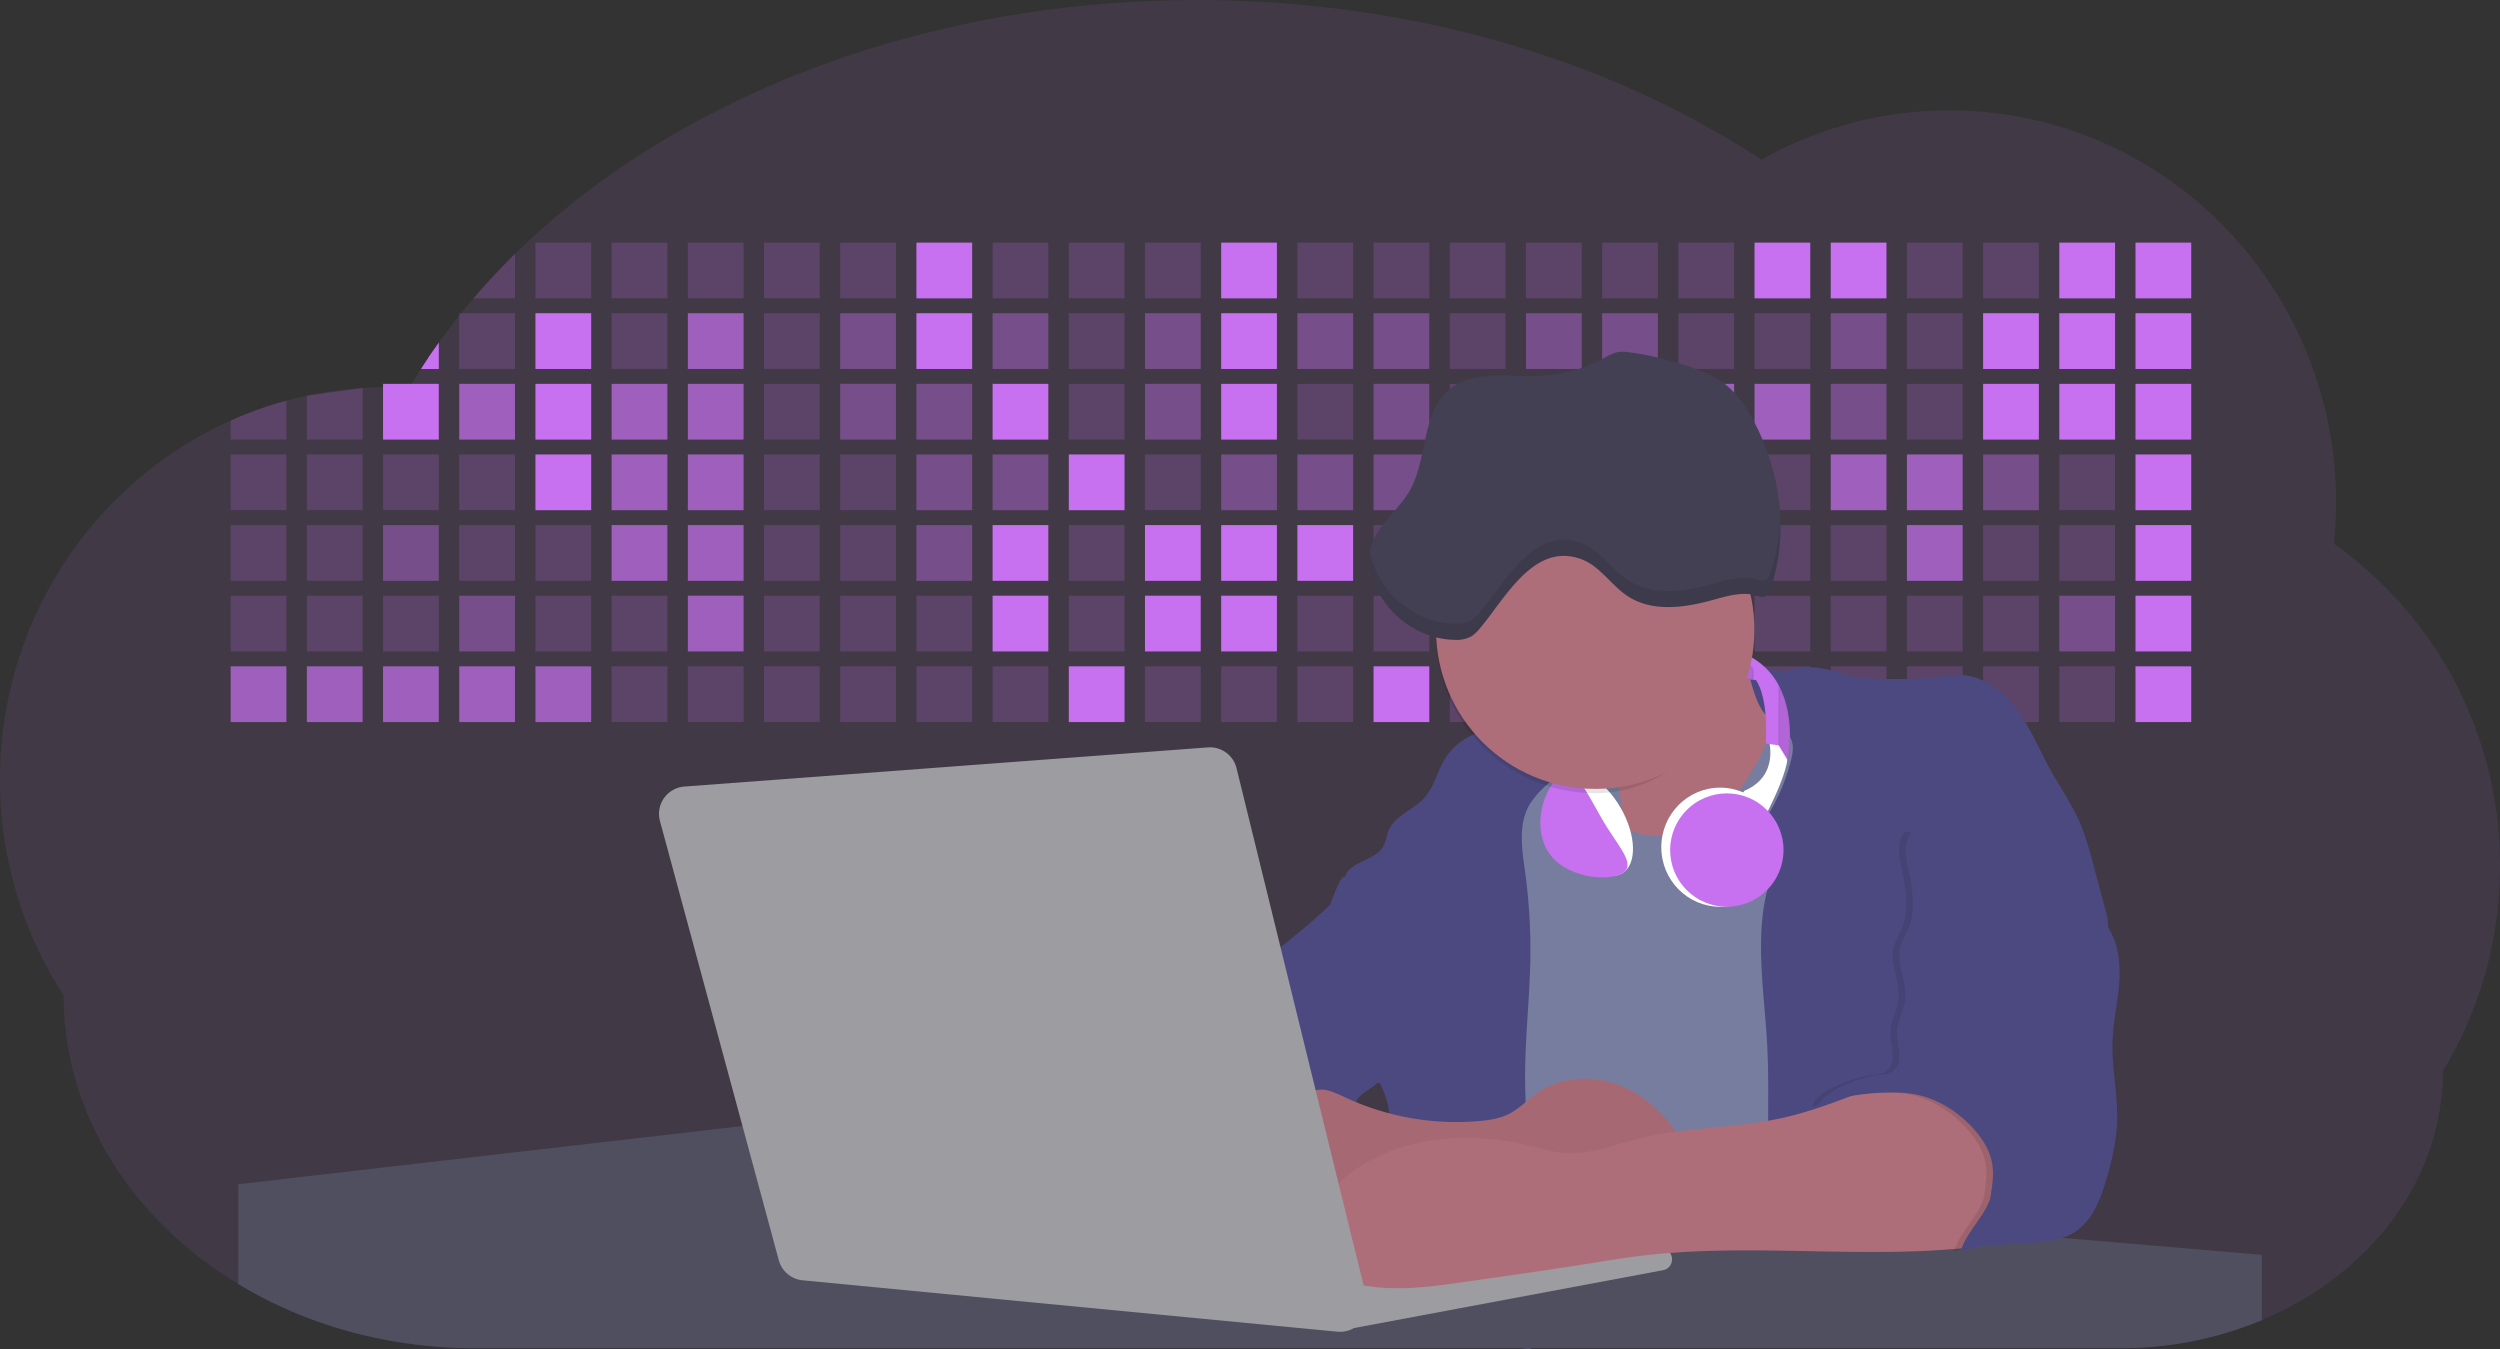 <svg id="aa7bae02-e79e-4d6b-a496-aba15f39787c" data-name="Layer 1" xmlns="http://www.w3.org/2000/svg" width="1144" height="617.32" viewBox="0 0 1144 617.32"><rect x="0" y="0" width="1144" height="617.32" fill="#333333" stroke="none"/><title>developer activity</title><path d="M1172,537.57a181.92,181.92,0,0,1-6.85,49.6,180.06,180.06,0,0,1-19.27,44.28c0,50.1-33.82,93.4-82.91,114a167.3,167.3,0,0,1-64.73,12.8H245.17c-40.25,0-77.55-10.86-108.14-29.36A185.76,185.76,0,0,1,112.2,711c-34-29.22-55.08-69.6-55.08-114.2A180.5,180.5,0,0,1,28,498.08c0-73.36,43.39-136.44,105.55-164.29a174.52,174.52,0,0,1,25.51-9.12q4.63-1.26,9.36-2.26a175.39,175.39,0,0,1,25.51-3.5q4.65-.29,9.35-.33H205c3.46,0,6.89.12,10.3.32l1.12-1.9q2.06-3.44,4.22-6.81,3.9-6.14,8.18-12.1,4.48-6.29,9.35-12.38l.83-1q2.76-3.44,5.64-6.8,9-10.49,19-20.35c72.11-70.68,185.08-116.18,312.08-116.18,98.82,0,189.15,27.55,258.34,73.07A174.18,174.18,0,0,1,920,191.86c97.74,0,177,80.37,177,179.51a184.9,184.9,0,0,1-1,18.78A180,180,0,0,1,1172,537.57Z" transform="translate(-28 -141.34)" fill="#c770f0" opacity="0.1"/><path d="M263.66,257.52v20.35h-19Q253.59,267.39,263.66,257.52Z" transform="translate(-28 -141.34)" fill="#c770f0" opacity="0.2"/><rect x="245.02" y="111.02" width="25.51" height="25.51" fill="#c770f0" opacity="0.2"/><rect x="279.88" y="111.02" width="25.51" height="25.51" fill="#c770f0" opacity="0.2"/><rect x="314.75" y="111.02" width="25.51" height="25.51" fill="#c770f0" opacity="0.2"/><rect x="349.61" y="111.02" width="25.51" height="25.51" fill="#c770f0" opacity="0.2"/><rect x="384.48" y="111.02" width="25.51" height="25.51" fill="#c770f0" opacity="0.2"/><rect x="419.35" y="111.02" width="25.51" height="25.51" fill="#c770f0"/><rect x="454.21" y="111.02" width="25.51" height="25.51" fill="#c770f0" opacity="0.2"/><rect x="489.08" y="111.02" width="25.51" height="25.51" fill="#c770f0" opacity="0.2"/><rect x="523.94" y="111.02" width="25.51" height="25.51" fill="#c770f0" opacity="0.2"/><rect x="558.81" y="111.02" width="25.51" height="25.51" fill="#c770f0"/><rect x="593.68" y="111.02" width="25.51" height="25.51" fill="#c770f0" opacity="0.2"/><rect x="628.54" y="111.02" width="25.51" height="25.51" fill="#c770f0" opacity="0.2"/><rect x="663.41" y="111.02" width="25.51" height="25.51" fill="#c770f0" opacity="0.2"/><rect x="698.28" y="111.02" width="25.51" height="25.51" fill="#c770f0" opacity="0.2"/><rect x="733.14" y="111.02" width="25.51" height="25.51" fill="#c770f0" opacity="0.2"/><rect x="768.01" y="111.02" width="25.51" height="25.51" fill="#c770f0" opacity="0.2"/><rect x="802.87" y="111.02" width="25.51" height="25.51" fill="#c770f0"/><rect x="837.74" y="111.02" width="25.51" height="25.51" fill="#c770f0"/><rect x="872.61" y="111.02" width="25.51" height="25.51" fill="#c770f0" opacity="0.2"/><rect x="907.47" y="111.02" width="25.51" height="25.51" fill="#c770f0" opacity="0.2"/><rect x="942.34" y="111.02" width="25.51" height="25.51" fill="#c770f0"/><rect x="977.2" y="111.02" width="25.51" height="25.51" fill="#c770f0"/><path d="M228.8,298.08v12.1h-8.18Q224.52,304,228.8,298.08Z" transform="translate(-28 -141.34)" fill="#c770f0"/><rect x="210.15" y="143.33" width="25.51" height="25.51" fill="#c770f0" opacity="0.2"/><rect x="245.02" y="143.33" width="25.51" height="25.51" fill="#c770f0"/><rect x="279.88" y="143.33" width="25.51" height="25.51" fill="#c770f0" opacity="0.2"/><rect x="314.75" y="143.33" width="25.51" height="25.51" fill="#c770f0" opacity="0.7"/><rect x="349.61" y="143.33" width="25.51" height="25.51" fill="#c770f0" opacity="0.2"/><rect x="384.48" y="143.33" width="25.51" height="25.51" fill="#c770f0" opacity="0.4"/><rect x="419.35" y="143.33" width="25.51" height="25.51" fill="#c770f0"/><rect x="454.21" y="143.33" width="25.51" height="25.51" fill="#c770f0" opacity="0.4"/><rect x="489.08" y="143.33" width="25.51" height="25.51" fill="#c770f0" opacity="0.2"/><rect x="523.94" y="143.33" width="25.51" height="25.51" fill="#c770f0" opacity="0.4"/><rect x="558.81" y="143.33" width="25.51" height="25.51" fill="#c770f0"/><rect x="593.68" y="143.33" width="25.51" height="25.51" fill="#c770f0" opacity="0.4"/><rect x="628.54" y="143.33" width="25.51" height="25.51" fill="#c770f0" opacity="0.4"/><rect x="663.41" y="143.33" width="25.51" height="25.51" fill="#c770f0" opacity="0.2"/><rect x="698.28" y="143.33" width="25.51" height="25.51" fill="#c770f0" opacity="0.4"/><rect x="733.14" y="143.33" width="25.51" height="25.51" fill="#c770f0" opacity="0.4"/><rect x="768.01" y="143.33" width="25.51" height="25.51" fill="#c770f0" opacity="0.2"/><rect x="802.87" y="143.33" width="25.51" height="25.51" fill="#c770f0" opacity="0.2"/><rect x="837.74" y="143.33" width="25.51" height="25.51" fill="#c770f0" opacity="0.4"/><rect x="872.61" y="143.33" width="25.51" height="25.51" fill="#c770f0" opacity="0.2"/><rect x="907.47" y="143.33" width="25.51" height="25.51" fill="#c770f0"/><rect x="942.34" y="143.33" width="25.51" height="25.51" fill="#c770f0"/><rect x="977.2" y="143.33" width="25.51" height="25.51" fill="#c770f0"/><path d="M159.06,324.67V342.5H133.55v-8.71A174.52,174.52,0,0,1,159.06,324.67Z" transform="translate(-28 -141.34)" fill="#c770f0" opacity="0.2"/><polygon points="165.93 177.57 165.93 201.16 140.42 201.16 140.42 181.07 165.93 177.57" fill="#c770f0" opacity="0.2"/><rect x="175.28" y="175.65" width="25.51" height="25.51" fill="#c770f0"/><rect x="210.15" y="175.65" width="25.51" height="25.51" fill="#c770f0" opacity="0.7"/><rect x="245.02" y="175.65" width="25.51" height="25.51" fill="#c770f0"/><rect x="279.88" y="175.65" width="25.51" height="25.51" fill="#c770f0" opacity="0.7"/><rect x="314.75" y="175.65" width="25.51" height="25.51" fill="#c770f0" opacity="0.7"/><rect x="349.61" y="175.65" width="25.51" height="25.51" fill="#c770f0" opacity="0.2"/><rect x="384.48" y="175.65" width="25.51" height="25.51" fill="#c770f0" opacity="0.4"/><rect x="419.35" y="175.65" width="25.51" height="25.51" fill="#c770f0" opacity="0.4"/><rect x="454.21" y="175.65" width="25.51" height="25.51" fill="#c770f0"/><rect x="489.08" y="175.65" width="25.51" height="25.51" fill="#c770f0" opacity="0.2"/><rect x="523.94" y="175.65" width="25.51" height="25.51" fill="#c770f0" opacity="0.4"/><rect x="558.81" y="175.65" width="25.51" height="25.51" fill="#c770f0"/><rect x="593.68" y="175.65" width="25.51" height="25.51" fill="#c770f0" opacity="0.2"/><rect x="628.54" y="175.65" width="25.51" height="25.51" fill="#c770f0" opacity="0.4"/><rect x="663.41" y="175.65" width="25.51" height="25.51" fill="#c770f0" opacity="0.2"/><rect x="698.28" y="175.65" width="25.51" height="25.51" fill="#c770f0"/><rect x="733.14" y="175.65" width="25.51" height="25.51" fill="#c770f0" opacity="0.2"/><rect x="768.01" y="175.65" width="25.51" height="25.51" fill="#c770f0" opacity="0.7"/><rect x="802.87" y="175.65" width="25.51" height="25.51" fill="#c770f0" opacity="0.7"/><rect x="837.74" y="175.65" width="25.51" height="25.51" fill="#c770f0" opacity="0.4"/><rect x="872.61" y="175.65" width="25.51" height="25.51" fill="#c770f0" opacity="0.2"/><rect x="907.47" y="175.65" width="25.51" height="25.51" fill="#c770f0"/><rect x="942.34" y="175.65" width="25.51" height="25.51" fill="#c770f0"/><rect x="977.2" y="175.65" width="25.51" height="25.51" fill="#c770f0"/><rect x="105.55" y="207.96" width="25.51" height="25.51" fill="#c770f0" opacity="0.2"/><rect x="140.42" y="207.96" width="25.51" height="25.51" fill="#c770f0" opacity="0.2"/><rect x="175.28" y="207.96" width="25.51" height="25.51" fill="#c770f0" opacity="0.2"/><rect x="210.15" y="207.96" width="25.51" height="25.51" fill="#c770f0" opacity="0.2"/><rect x="245.02" y="207.96" width="25.51" height="25.51" fill="#c770f0"/><rect x="279.88" y="207.96" width="25.51" height="25.51" fill="#c770f0" opacity="0.7"/><rect x="314.75" y="207.96" width="25.51" height="25.51" fill="#c770f0" opacity="0.7"/><rect x="349.61" y="207.96" width="25.51" height="25.51" fill="#c770f0" opacity="0.2"/><rect x="384.48" y="207.96" width="25.51" height="25.51" fill="#c770f0" opacity="0.2"/><rect x="419.35" y="207.96" width="25.51" height="25.51" fill="#c770f0" opacity="0.4"/><rect x="454.21" y="207.96" width="25.51" height="25.51" fill="#c770f0" opacity="0.4"/><rect x="489.08" y="207.96" width="25.51" height="25.51" fill="#c770f0"/><rect x="523.94" y="207.96" width="25.51" height="25.51" fill="#c770f0" opacity="0.2"/><rect x="558.81" y="207.96" width="25.51" height="25.51" fill="#c770f0" opacity="0.4"/><rect x="593.68" y="207.96" width="25.51" height="25.51" fill="#c770f0" opacity="0.4"/><rect x="628.54" y="207.96" width="25.51" height="25.51" fill="#c770f0" opacity="0.4"/><rect x="663.41" y="207.96" width="25.51" height="25.51" fill="#c770f0" opacity="0.4"/><rect x="698.28" y="207.96" width="25.51" height="25.51" fill="#c770f0" opacity="0.2"/><rect x="733.14" y="207.96" width="25.51" height="25.51" fill="#c770f0" opacity="0.2"/><rect x="768.01" y="207.96" width="25.51" height="25.51" fill="#c770f0" opacity="0.2"/><rect x="802.87" y="207.96" width="25.51" height="25.51" fill="#c770f0" opacity="0.2"/><rect x="837.74" y="207.96" width="25.51" height="25.51" fill="#c770f0" opacity="0.7"/><rect x="872.61" y="207.96" width="25.51" height="25.51" fill="#c770f0" opacity="0.7"/><rect x="907.47" y="207.96" width="25.51" height="25.51" fill="#c770f0" opacity="0.4"/><rect x="942.34" y="207.96" width="25.51" height="25.51" fill="#c770f0" opacity="0.2"/><rect x="977.2" y="207.96" width="25.51" height="25.51" fill="#c770f0"/><rect x="105.55" y="240.28" width="25.51" height="25.51" fill="#c770f0" opacity="0.2"/><rect x="140.42" y="240.28" width="25.51" height="25.51" fill="#c770f0" opacity="0.2"/><rect x="175.28" y="240.28" width="25.51" height="25.51" fill="#c770f0" opacity="0.4"/><rect x="210.15" y="240.28" width="25.51" height="25.51" fill="#c770f0" opacity="0.2"/><rect x="245.02" y="240.28" width="25.51" height="25.51" fill="#c770f0" opacity="0.2"/><rect x="279.88" y="240.28" width="25.51" height="25.51" fill="#c770f0" opacity="0.7"/><rect x="314.75" y="240.28" width="25.51" height="25.51" fill="#c770f0" opacity="0.7"/><rect x="349.61" y="240.28" width="25.51" height="25.51" fill="#c770f0" opacity="0.2"/><rect x="384.48" y="240.28" width="25.51" height="25.51" fill="#c770f0" opacity="0.2"/><rect x="419.35" y="240.28" width="25.51" height="25.51" fill="#c770f0" opacity="0.4"/><rect x="454.21" y="240.28" width="25.51" height="25.51" fill="#c770f0"/><rect x="489.08" y="240.28" width="25.51" height="25.51" fill="#c770f0" opacity="0.2"/><rect x="523.94" y="240.28" width="25.51" height="25.51" fill="#c770f0"/><rect x="558.81" y="240.28" width="25.51" height="25.51" fill="#c770f0"/><rect x="593.68" y="240.28" width="25.51" height="25.51" fill="#c770f0"/><rect x="628.54" y="240.28" width="25.51" height="25.51" fill="#c770f0" opacity="0.2"/><rect x="663.41" y="240.28" width="25.51" height="25.51" fill="#c770f0"/><rect x="698.28" y="240.28" width="25.51" height="25.51" fill="#c770f0" opacity="0.2"/><rect x="733.14" y="240.28" width="25.51" height="25.51" fill="#c770f0" opacity="0.2"/><rect x="768.01" y="240.28" width="25.51" height="25.51" fill="#c770f0" opacity="0.2"/><rect x="802.87" y="240.28" width="25.51" height="25.51" fill="#c770f0" opacity="0.2"/><rect x="837.74" y="240.28" width="25.51" height="25.51" fill="#c770f0" opacity="0.2"/><rect x="872.61" y="240.28" width="25.51" height="25.51" fill="#c770f0" opacity="0.7"/><rect x="907.47" y="240.28" width="25.51" height="25.51" fill="#c770f0" opacity="0.2"/><rect x="942.34" y="240.28" width="25.51" height="25.51" fill="#c770f0" opacity="0.2"/><rect x="977.2" y="240.28" width="25.51" height="25.51" fill="#c770f0"/><rect x="105.55" y="272.59" width="25.51" height="25.51" fill="#c770f0" opacity="0.2"/><rect x="140.42" y="272.59" width="25.51" height="25.51" fill="#c770f0" opacity="0.2"/><rect x="175.28" y="272.59" width="25.51" height="25.51" fill="#c770f0" opacity="0.2"/><rect x="210.15" y="272.59" width="25.51" height="25.51" fill="#c770f0" opacity="0.4"/><rect x="245.02" y="272.59" width="25.51" height="25.51" fill="#c770f0" opacity="0.2"/><rect x="279.88" y="272.59" width="25.51" height="25.51" fill="#c770f0" opacity="0.2"/><rect x="314.75" y="272.59" width="25.51" height="25.51" fill="#c770f0" opacity="0.7"/><rect x="349.61" y="272.59" width="25.51" height="25.51" fill="#c770f0" opacity="0.2"/><rect x="384.48" y="272.59" width="25.51" height="25.51" fill="#c770f0" opacity="0.2"/><rect x="419.35" y="272.59" width="25.51" height="25.51" fill="#c770f0" opacity="0.2"/><rect x="454.21" y="272.59" width="25.51" height="25.51" fill="#c770f0"/><rect x="489.08" y="272.59" width="25.51" height="25.51" fill="#c770f0" opacity="0.2"/><rect x="523.94" y="272.59" width="25.51" height="25.51" fill="#c770f0"/><rect x="558.81" y="272.59" width="25.51" height="25.51" fill="#c770f0"/><rect x="593.68" y="272.59" width="25.51" height="25.51" fill="#c770f0" opacity="0.2"/><rect x="628.54" y="272.59" width="25.51" height="25.51" fill="#c770f0" opacity="0.2"/><rect x="663.41" y="272.59" width="25.51" height="25.51" fill="#c770f0" opacity="0.2"/><rect x="698.28" y="272.59" width="25.51" height="25.51" fill="#c770f0" opacity="0.2"/><rect x="733.14" y="272.59" width="25.51" height="25.51" fill="#c770f0" opacity="0.2"/><rect x="768.01" y="272.59" width="25.51" height="25.51" fill="#c770f0" opacity="0.2"/><rect x="802.87" y="272.59" width="25.51" height="25.51" fill="#c770f0" opacity="0.2"/><rect x="837.74" y="272.59" width="25.51" height="25.51" fill="#c770f0" opacity="0.2"/><rect x="872.61" y="272.59" width="25.51" height="25.51" fill="#c770f0" opacity="0.2"/><rect x="907.47" y="272.59" width="25.51" height="25.51" fill="#c770f0" opacity="0.2"/><rect x="942.34" y="272.59" width="25.51" height="25.51" fill="#c770f0" opacity="0.4"/><rect x="977.2" y="272.59" width="25.51" height="25.51" fill="#c770f0"/><rect x="105.55" y="304.91" width="25.51" height="25.51" fill="#c770f0" opacity="0.7"/><rect x="140.42" y="304.91" width="25.51" height="25.51" fill="#c770f0" opacity="0.7"/><rect x="175.28" y="304.91" width="25.51" height="25.51" fill="#c770f0" opacity="0.7"/><rect x="210.15" y="304.91" width="25.51" height="25.51" fill="#c770f0" opacity="0.7"/><rect x="245.02" y="304.91" width="25.51" height="25.51" fill="#c770f0" opacity="0.7"/><rect x="279.88" y="304.91" width="25.51" height="25.51" fill="#c770f0" opacity="0.2"/><rect x="314.75" y="304.91" width="25.51" height="25.51" fill="#c770f0" opacity="0.2"/><rect x="349.61" y="304.91" width="25.51" height="25.51" fill="#c770f0" opacity="0.2"/><rect x="384.48" y="304.91" width="25.51" height="25.51" fill="#c770f0" opacity="0.2"/><rect x="419.35" y="304.91" width="25.51" height="25.51" fill="#c770f0" opacity="0.2"/><rect x="454.21" y="304.91" width="25.51" height="25.51" fill="#c770f0" opacity="0.2"/><rect x="489.08" y="304.91" width="25.51" height="25.51" fill="#c770f0"/><rect x="523.94" y="304.91" width="25.51" height="25.51" fill="#c770f0" opacity="0.2"/><rect x="558.81" y="304.91" width="25.51" height="25.51" fill="#c770f0" opacity="0.2"/><rect x="593.68" y="304.91" width="25.51" height="25.51" fill="#c770f0" opacity="0.2"/><rect x="628.54" y="304.91" width="25.51" height="25.51" fill="#c770f0"/><rect x="663.41" y="304.91" width="25.51" height="25.51" fill="#c770f0" opacity="0.2"/><rect x="698.28" y="304.91" width="25.51" height="25.51" fill="#c770f0" opacity="0.2"/><rect x="733.14" y="304.91" width="25.51" height="25.51" fill="#c770f0" opacity="0.2"/><rect x="768.01" y="304.91" width="25.51" height="25.51" fill="#c770f0" opacity="0.2"/><rect x="802.87" y="304.91" width="25.51" height="25.51" fill="#c770f0" opacity="0.2"/><rect x="837.74" y="304.91" width="25.51" height="25.51" fill="#c770f0" opacity="0.2"/><rect x="872.61" y="304.91" width="25.51" height="25.51" fill="#c770f0" opacity="0.2"/><rect x="907.47" y="304.91" width="25.51" height="25.51" fill="#c770f0" opacity="0.2"/><rect x="942.34" y="304.91" width="25.51" height="25.51" fill="#c770f0" opacity="0.2"/><rect x="977.2" y="304.91" width="25.51" height="25.51" fill="#c770f0"/><circle cx="734.52" cy="363.89" r="34.87" fill="#767d9f"/><path d="M760.71,460.87q5.22,22.78,8.86,45.9c.73,4.58,1.38,9.41-.28,13.74-1.39,3.61-4.22,6.43-6.44,9.59s-3.9,7.21-2.55,10.83,5.29,5.6,9.05,6.62c10.76,2.9,22.23.79,32.94-2.35a53.29,53.29,0,0,0,13.81-5.72c4.54-2.88,8.26-6.88,11.68-11,15.61-18.93,25.83-41.65,35.45-64.23a39.12,39.12,0,0,1-33.11-13.34c-3.94-4.63-6.83-11.08-4.61-16.74-6.51,3.57-14.24,3.81-21.25,6.25a75.49,75.49,0,0,0-12.5,6.15q-7.18,4.15-14.28,8.46C772.07,458.29,767,461.19,760.71,460.87Z" transform="translate(-28 -141.34)" fill="#ae6e79"/><path d="M833.64,487.05c-6.11,11.89-14.06,23.32-25.41,30.4s-26.63,9-38,2c-5.6-3.42-9.84-8.62-14.73-13s-11-8.13-17.57-7.56c-7.24.63-12.91,6.28-17.76,11.69-7.36,8.22-14.47,16.79-19.68,26.52-10,18.7-12.37,40.56-11.93,61.76s3.51,42.29,3.58,63.49c.1,26.08-4.32,51.95-8.79,77.64,41.1-5.06,82.25,6,123.44,10.19,26.36,2.71,52.92,2.65,79.42,2.58,4.66,0,9.62-.12,13.5-2.7a18.2,18.2,0,0,0,5.59-6.64c3.66-6.75,5.13-14.45,6.15-22.06,2.59-19.22,2.67-38.68,2.74-58.08.18-47,.35-94.17-5.62-140.8-1.47-11.47-3.35-23-7.75-33.73s-11.58-20.6-21.62-26.35c-6.45-3.7-21.4-10.14-29-6.41C841.67,460.15,837.73,479.09,833.64,487.05Z" transform="translate(-28 -141.34)" fill="#767d9f"/><path d="M836.68,619.77c-1.55-29-7.86-59.95,5.57-85.69,3.3-6.32-8.54-14.21-4.88-20.33a92.08,92.08,0,0,0,10.06-23.93c.76-2.89,1.37-5.95.65-8.85-1.33-5.29-6.56-8.44-11-11.66-4.9-3.56-7.42-14.41-9-20.28s12.57,1.2,18.26-.89c7.9-2.89,17.94-1.07,25.82,1.86,4.4,1.62,9.18,1.76,13.87,1.88,9.11.24,18.25.47,27.29-.65,4.06-.51,8.13-1.28,12.21-1.05,10.41.59,19.46,7.71,25.62,16.13s10.08,18.23,15.13,27.35c4.21,7.6,9.23,14.78,12.82,22.69,3.18,7,5.19,14.52,7.18,22l5.13,19.19a25.58,25.58,0,0,1,1.26,8.51c-.26,3.07-1.62,5.93-3,8.66A164.12,164.12,0,0,1,971,603.2c-10.79,13.23-23.89,25.16-30.3,41-2.5,6.17-3.89,12.73-5.16,19.27a707.94,707.94,0,0,0-10.9,79.15,174.2,174.2,0,0,0-36.52-12.21,177.61,177.61,0,0,0-19-3c-5.59-.58-12.8.52-18.12-1-8.9-2.53-9.88-17.58-11.23-25.46-2.16-12.55-2.59-25.32-2.67-38C837,648.53,837.45,634.14,836.68,619.77Z" transform="translate(-28 -141.34)" fill="#4c4981"/><path d="M641.23,565.54c4.21,24,8.85,48.07,18,70.62-.23.22-.46.42-.69.62-.81.69-1.65,1.34-2.53,2-2.05,1.44-4.3,2.66-6,4.54a8,8,0,0,0-1.5,2.45,5.48,5.48,0,0,0,0,4.47c-4.77,2.11-10.31,1.46-15.66,1.26-4.61-.17-9.08,0-12.78,2.53-5.14,3.54-6.69,10.34-7.52,16.52q-.46,3.38-.79,6.77-.32,3.15-.52,6.32a188.61,188.61,0,0,0-.19,21q.08,1.92.21,3.84c-16.34-.39-31.23-8.91-45.32-17.19-3.22-1.89-6.54-3.88-8.63-7A15.8,15.8,0,0,1,555,674c0-.51.09-1,.16-1.52a41.58,41.58,0,0,1,2.29-8.68,107.2,107.2,0,0,1,19.19-32.65c3.58-4.18,7.61-8.27,9.28-13.52.73-2.29,1-4.72,1.74-7,3.32-9.88,15.3-14.55,19.4-24.14,1-2.29,1.46-4.8,2.7-7a17.63,17.63,0,0,1,4.25-4.75c.73-.61,1.49-1.2,2.24-1.79q10.54-8.26,20.31-17.45,1.82-1.71,3.6-3.46A59.48,59.48,0,0,0,641.23,565.54Z" transform="translate(-28 -141.34)" fill="#4c4981"/><path d="M742,494.56c-1.44,1.52-3,2.95-4.53,4.37l-.41.37-1.62,1.5a39,39,0,0,0-7.55,8.79l-.17.28c-5.1,9.13-3.21,20.37-1.79,30.74a261.55,261.55,0,0,1,2.37,39c-.26,18-2.38,35.88-2.42,53.86,0,4.08.09,8.15.27,12.23.29,6.63.79,13.25,1.39,19.87.65,7.26,1.43,14.51,2.16,21.76.58,5.61,1.13,11.21,1.59,16.81.23,2.9.45,5.79.63,8.69.21,3.4.38,6.81.48,10.21h0c.07,2.16.11,4.31.11,6.47,0,1.23,0,2.45,0,3.67q0,3.51-.19,7-.2,4.49-.61,9c-.31,3.27-.86,6.84-3.16,9.14-.14.14-.29.27-.44.4l-3.24-.4a332.72,332.72,0,0,0-67.3-1.2c.49-3.38.94-6.75,1.38-10.14.2-1.6.4-3.21.59-4.82q.33-2.76.63-5.52c.23-2,.44-4,.64-6q.78-7.73,1.37-15.47.87-11.29,1.32-22.62.22-5.41.34-10.83.17-6.72.16-13.45,0-6.54-.11-13.1c0-1.44-.06-2.88-.18-4.31a27.35,27.35,0,0,0-.53-3.83,49.87,49.87,0,0,0-3-8.48c-.22-.52-.43-1-.64-1.55-.12-.27-.23-.55-.34-.82,5.76-5.13,9.86-12,13.8-18.76,6.39-10.89,12.93-22.26,14-34.84s-5.18-26.71-17.2-30.55c-3.27-1-6.73-1.28-10.1-1.87-3.18-.56-9.81-1.83-13.49-4.11q-3,3.08-6,6.05a22.15,22.15,0,0,1,2.17-8.71l1.42.07a2.71,2.71,0,0,1-.16-1c0-1.07.74-2.28,2.32-3.62,4.71-4,12.12-4.89,15.09-10.3,1.24-2.25,1.45-4.93,2.45-7.29,2.87-6.73,11.11-9.21,16.07-14.59s6.2-13,10.21-19a28.62,28.62,0,0,1,12-10c.4-.19.81-.38,1.22-.55,8.3-3.55,18.16-4.36,26.76-4.34,3.34,0,12,.1,16.24,1.79a5.32,5.32,0,0,1,1.85,1.13C752.37,480.61,745.34,491,742,494.56Z" transform="translate(-28 -141.34)" fill="#4c4981"/><path d="M642.72,542.69a60.88,60.88,0,0,1,46.74,4.87c7.2,4,13.66,9.58,17.62,16.78,5.95,10.8,5.69,23.82,5.27,36.15-.21,6.17-.48,12.56-3.2,18.1C706,625,700.06,629.4,694,633a42.24,42.24,0,0,1-12.32,5.33c-6.72,1.46-13.7.22-20.47-1-7.36-1.36-15.26-3-20.37-8.48-3-3.18-4.64-7.31-6.26-11.35q-3.49-8.75-7-17.48c-4.05-10.11-5.42-18.52-.07-28.37,2.43-4.49,5.4-8.69,7.8-13.21C636.51,556.14,640.81,543.28,642.72,542.69Z" transform="translate(-28 -141.34)" fill="#4c4981"/><path d="M1063,715.56v29.9a167.3,167.3,0,0,1-64.73,12.8H728.58c-.14.14-.29.27-.44.4l-3.24-.4H245.17c-40.25,0-77.55-10.86-108.14-29.36V683.25l230.72-26.63.18,0L502.29,668l34.77,3,18.06,1.53,37.38,3.17,19.23,1.63,28,2.38,3.94.33,20.18,1.71L691.23,684l38.5,3.26,64.18,5.45,45.15,3.83,74.14,6.29,14.1,1.19,1.52.13,1.32.11,18.62,1.58,20.44,1.74,2.37.2Z" transform="translate(-28 -141.34)" fill="#504f60"/><polygon points="764 573.12 474.86 523.77 463.65 580.46 596.19 596.33 637 601.44 749.26 579.33 764 573.12" fill="#9c9ca1"/><path d="M642.33,739.94l144.86-27.23a5,5,0,0,1,5.94,4.93h0a5,5,0,0,1-4.09,4.93L647.57,749.06Z" transform="translate(-28 -141.34)" fill="#9c9ca1"/><path d="M705.17,654.31c4.51-.42,9.08-1.13,13.14-3.13,5-2.49,8.89-6.78,13.52-9.94,10.18-7,23.8-7.94,35.47-3.92s21.41,12.63,28.23,22.91c4.53,6.85,7.93,15.59,4.73,23.15a30.51,30.51,0,0,1-4.12,6.44l-8.34,10.9a29,29,0,0,1-5.66,6.09c-3.12,2.27-7,3.2-10.82,3.76-10.15,1.48-20.48.64-30.71,1.32-17.57,1.17-34.73,6.83-52.34,6.64-10.12-.11-20.11-2.15-30-4.19l-43.77-9c-7.62-1.56-16.23-3.84-19.82-10.75-1.61-3.11-1.91-6.71-2.1-10.21-.52-9.64,0-20.36,6.68-27.31,6.28-6.52,16.21-8.58,23.71-13.4,9.18-5.91,12.21-4,21.89.44A120,120,0,0,0,705.17,654.31Z" transform="translate(-28 -141.34)" fill="#ae6e79"/><path d="M705.17,654.31c4.51-.42,9.08-1.13,13.14-3.13,5-2.49,8.89-6.78,13.52-9.94,10.18-7,23.8-7.94,35.47-3.92s21.41,12.63,28.23,22.91c4.53,6.85,7.93,15.59,4.73,23.15a30.51,30.51,0,0,1-4.12,6.44l-8.34,10.9a29,29,0,0,1-5.66,6.09c-3.12,2.27-7,3.2-10.82,3.76-10.15,1.48-20.48.64-30.71,1.32-17.57,1.17-34.73,6.83-52.34,6.64-10.12-.11-20.11-2.15-30-4.19l-43.77-9c-7.62-1.56-16.23-3.84-19.82-10.75-1.61-3.11-1.91-6.71-2.1-10.21-.52-9.64,0-20.36,6.68-27.31,6.28-6.52,16.21-8.58,23.71-13.4,9.18-5.91,12.21-4,21.89.44A120,120,0,0,0,705.17,654.31Z" transform="translate(-28 -141.34)" opacity="0.05"/><path d="M880.94,640.6c-12.28,4.75-24.63,9.52-37.49,12.35-21.56,4.75-44.12,4-65.51,9.43-11.3,2.88-22.53,7.52-34.14,6.58-5.19-.42-10.2-2-15.25-3.2-28.37-7-60.62-4.73-83.66,13.27-7.88,6.15-14.33,13.82-20.18,22a14.7,14.7,0,0,0,5.91,21.88A86.62,86.62,0,0,0,659,730.48c13.13,1.16,26.32-.7,39.38-2.56,19.38-2.75,38.77-5.51,58.1-8.6,6.94-1.11,13.88-2.26,20.86-3.14,50.23-6.35,101.37,1.37,151.73-3.93,5.09-.54,10.27-1.24,14.9-3.41,11.72-5.5,17.52-20,15.1-32.74s-11.76-23.33-23-29.83c-9.42-5.47-19.58-7.68-30.07-10C896.26,634,890.32,637,880.94,640.6Z" transform="translate(-28 -141.34)" fill="#ae6e79"/><path d="M988.67,564.44c5.54,7.26,6.72,17,6.12,26.09s-2.76,18.08-3.08,27.21c-.44,12.52,2.58,25,2.07,37.48-.36,8.73-2.43,17.29-4.88,25.67-2.89,9.89-7.07,20.52-16.2,25.27-12.12,6.31-37.54,2.76-50.29,7.7,1.16-7.23,12.28-17.7,13.44-24.93.8-5,1.61-10.14.75-15.15-1.1-6.39-4.85-12.06-9.3-16.78-7.08-7.51-16.32-13.16-26.47-15s-35-.33-43.12,6.08c-1-6.62,17.6-13,24.14-14.43,3.26-.73,7-.32,9.61-2.39,5-3.92,1.37-11.73,1.61-18,.19-5,3.11-9.58,3.7-14.58,1-8-4.22-16.15-2.17-24,.76-2.9,2.45-5.45,3.62-8.21,3.56-8.45,2-18.09.1-27.07-1.18-5.64-2.33-12,.81-16.81,2.91-4.49,11.17,11.5,16.46,10.76,17.47-2.45,33.28-15.4,47.39-4.8,7.19,5.4,8.13,11,11,18.71C976.77,554.6,984,558.36,988.67,564.44Z" transform="translate(-28 -141.34)" opacity="0.1"/><path d="M991.67,564.44c5.54,7.26,6.72,17,6.12,26.09s-2.76,18.08-3.08,27.21c-.44,12.52,2.58,25,2.07,37.48-.36,8.73-2.43,17.29-4.88,25.67-2.89,9.89-7.07,20.52-16.2,25.27-12.12,6.31-37.54,2.76-50.29,7.7,1.16-7.23,12.28-17.7,13.44-24.93.8-5,1.61-10.14.75-15.15-1.1-6.39-4.85-12.06-9.3-16.78-7.08-7.51-16.32-13.16-26.47-15s-35-.33-43.12,6.08c-1-6.62,17.6-13,24.14-14.43,3.26-.73,7-.32,9.61-2.39,5-3.92,1.37-11.73,1.61-18,.19-5,3.11-9.58,3.7-14.58,1-8-4.22-16.15-2.17-24,.76-2.9,2.45-5.45,3.62-8.21,3.56-8.45,2-18.09.1-27.07-1.18-5.64-2.33-12,.81-16.81,2.91-4.49,8.6-6.19,13.89-6.94a68.42,68.42,0,0,1,50,12.9c7.19,5.4,8.13,11,11,18.71C979.77,554.6,987,558.36,991.67,564.44Z" transform="translate(-28 -141.34)" fill="#4c4981"/><path d="M330,517.06,384.37,718a12.55,12.55,0,0,0,10.91,9.21L640,750.72a12.54,12.54,0,0,0,13.38-15.48L593.84,492.86a12.54,12.54,0,0,0-13.12-9.51L341.13,501.27A12.54,12.54,0,0,0,330,517.06Z" transform="translate(-28 -141.34)" fill="#9c9ca1"/><ellipse cx="787.11" cy="387.68" rx="26.9" ry="27.25" fill="#fff"/><path d="M837.2,479.31s5.67,16.86-11.06,23.95L824,507l10.48,10.34S847.4,493.77,846,485.4C846,485.4,844,476.9,837.2,479.31Z" transform="translate(-28 -141.34)" fill="#fff"/><circle cx="790.2" cy="388.99" r="25.94" fill="#c770f0"/><path d="M846.13,489.23l-4.12-6.8-6-.85c1.28-22.39-4.53-29.06-4.53-29.06l-1.35-.13-5.88-.57-11.06-11.48v-3.26c15.54,1.85,24.13,9.23,28.77,17.88C850.16,470.14,846.13,489.23,846.13,489.23Z" transform="translate(-28 -141.34)" fill="#c770f0"/><path d="M830.18,448.27v4.12l-5.88-.57-11.06-11.48S830.35,444.17,830.18,448.27Z" transform="translate(-28 -141.34)" stroke="#4c4981" stroke-miterlimit="10" opacity="0.1"/><path d="M846.13,489.23l-4.12-6.8V455C850.16,470.14,846.13,489.23,846.13,489.23Z" transform="translate(-28 -141.34)" stroke="#4c4981" stroke-miterlimit="10" opacity="0.1"/><ellipse cx="757.11" cy="518.2" rx="14.43" ry="26.32" transform="translate(-185.67 306.64) rotate(-30)" fill="#fff"/><path d="M761,516c7.27,12.59,16.19,21,9.29,25s-27,2-34.27-10.6-.67-30,6.23-34S753.72,503.38,761,516Z" transform="translate(-28 -141.34)" fill="#c770f0"/><path d="M825.73,425.3c0,40.23-27.53,79-67.76,79a72.85,72.85,0,0,1,0-145.7C798.2,358.64,825.73,385.06,825.73,425.3Z" transform="translate(-28 -141.34)" opacity="0.1"/><circle cx="729.97" cy="288.15" r="72.85" fill="#ae6e79"/><path d="M751.57,397.21c8.67,3.19,13.8,12.15,21.58,17.14,11,7,25.32,5.19,37.88,1.73,7-1.91,14.32-4.24,21.21-2.12a6,6,0,0,0,3.23.46c1.5-.43,2.24-2.09,2.73-3.57,8.52-25.4,4.69-54.17-8.17-77.67-3.32-6.06-7.3-11.92-12.78-16.13-4.32-3.31-9.4-5.48-14.52-7.33a145,145,0,0,0-28.88-7.13,17.94,17.94,0,0,0-5.27-.17c-2.41.39-4.57,1.69-6.72,2.85A68.78,68.78,0,0,1,732,313.38c-14,.53-30-2.77-40.79,6.21-13,10.77-9.76,31.78-18.19,46.4-5.58,9.67-16.34,16.69-18.11,27.7a25.57,25.57,0,0,0,.63,10.07c4.12,16.94,20.52,30.06,38,30.37a14.42,14.42,0,0,0,7.76-1.59,17.55,17.55,0,0,0,4.09-3.89C716.84,415.09,729.94,389.25,751.57,397.21Z" transform="translate(-28 -141.34)" fill="#444053"/><path d="M838.2,403.48c-.49,1.48-1.23,3.14-2.73,3.57a6,6,0,0,1-3.23-.46c-6.89-2.12-14.25.21-21.2,2.12-12.57,3.46-26.92,5.31-37.88-1.73-7.79-5-12.91-14-21.59-17.14-21.63-8-34.73,17.88-46.21,31.44a17.55,17.55,0,0,1-4.09,3.89,14.42,14.42,0,0,1-7.76,1.59c-17.42-.31-33.83-13.43-38-30.37-.23-1-.43-2-.58-3,0,.09,0,.17-.05.26a25.57,25.57,0,0,0,.63,10.07c4.12,16.94,20.53,30.06,38,30.37a14.42,14.42,0,0,0,7.76-1.59,17.55,17.55,0,0,0,4.09-3.89c11.48-13.56,24.58-39.4,46.21-31.44,8.68,3.19,13.8,12.15,21.59,17.14,11,7,25.31,5.19,37.88,1.73,7-1.91,14.31-4.24,21.2-2.12a6,6,0,0,0,3.23.46c1.5-.43,2.24-2.09,2.73-3.57a90.29,90.29,0,0,0,4.48-32.26A88.8,88.8,0,0,1,838.2,403.48Z" transform="translate(-28 -141.34)" opacity="0.1"/></svg>